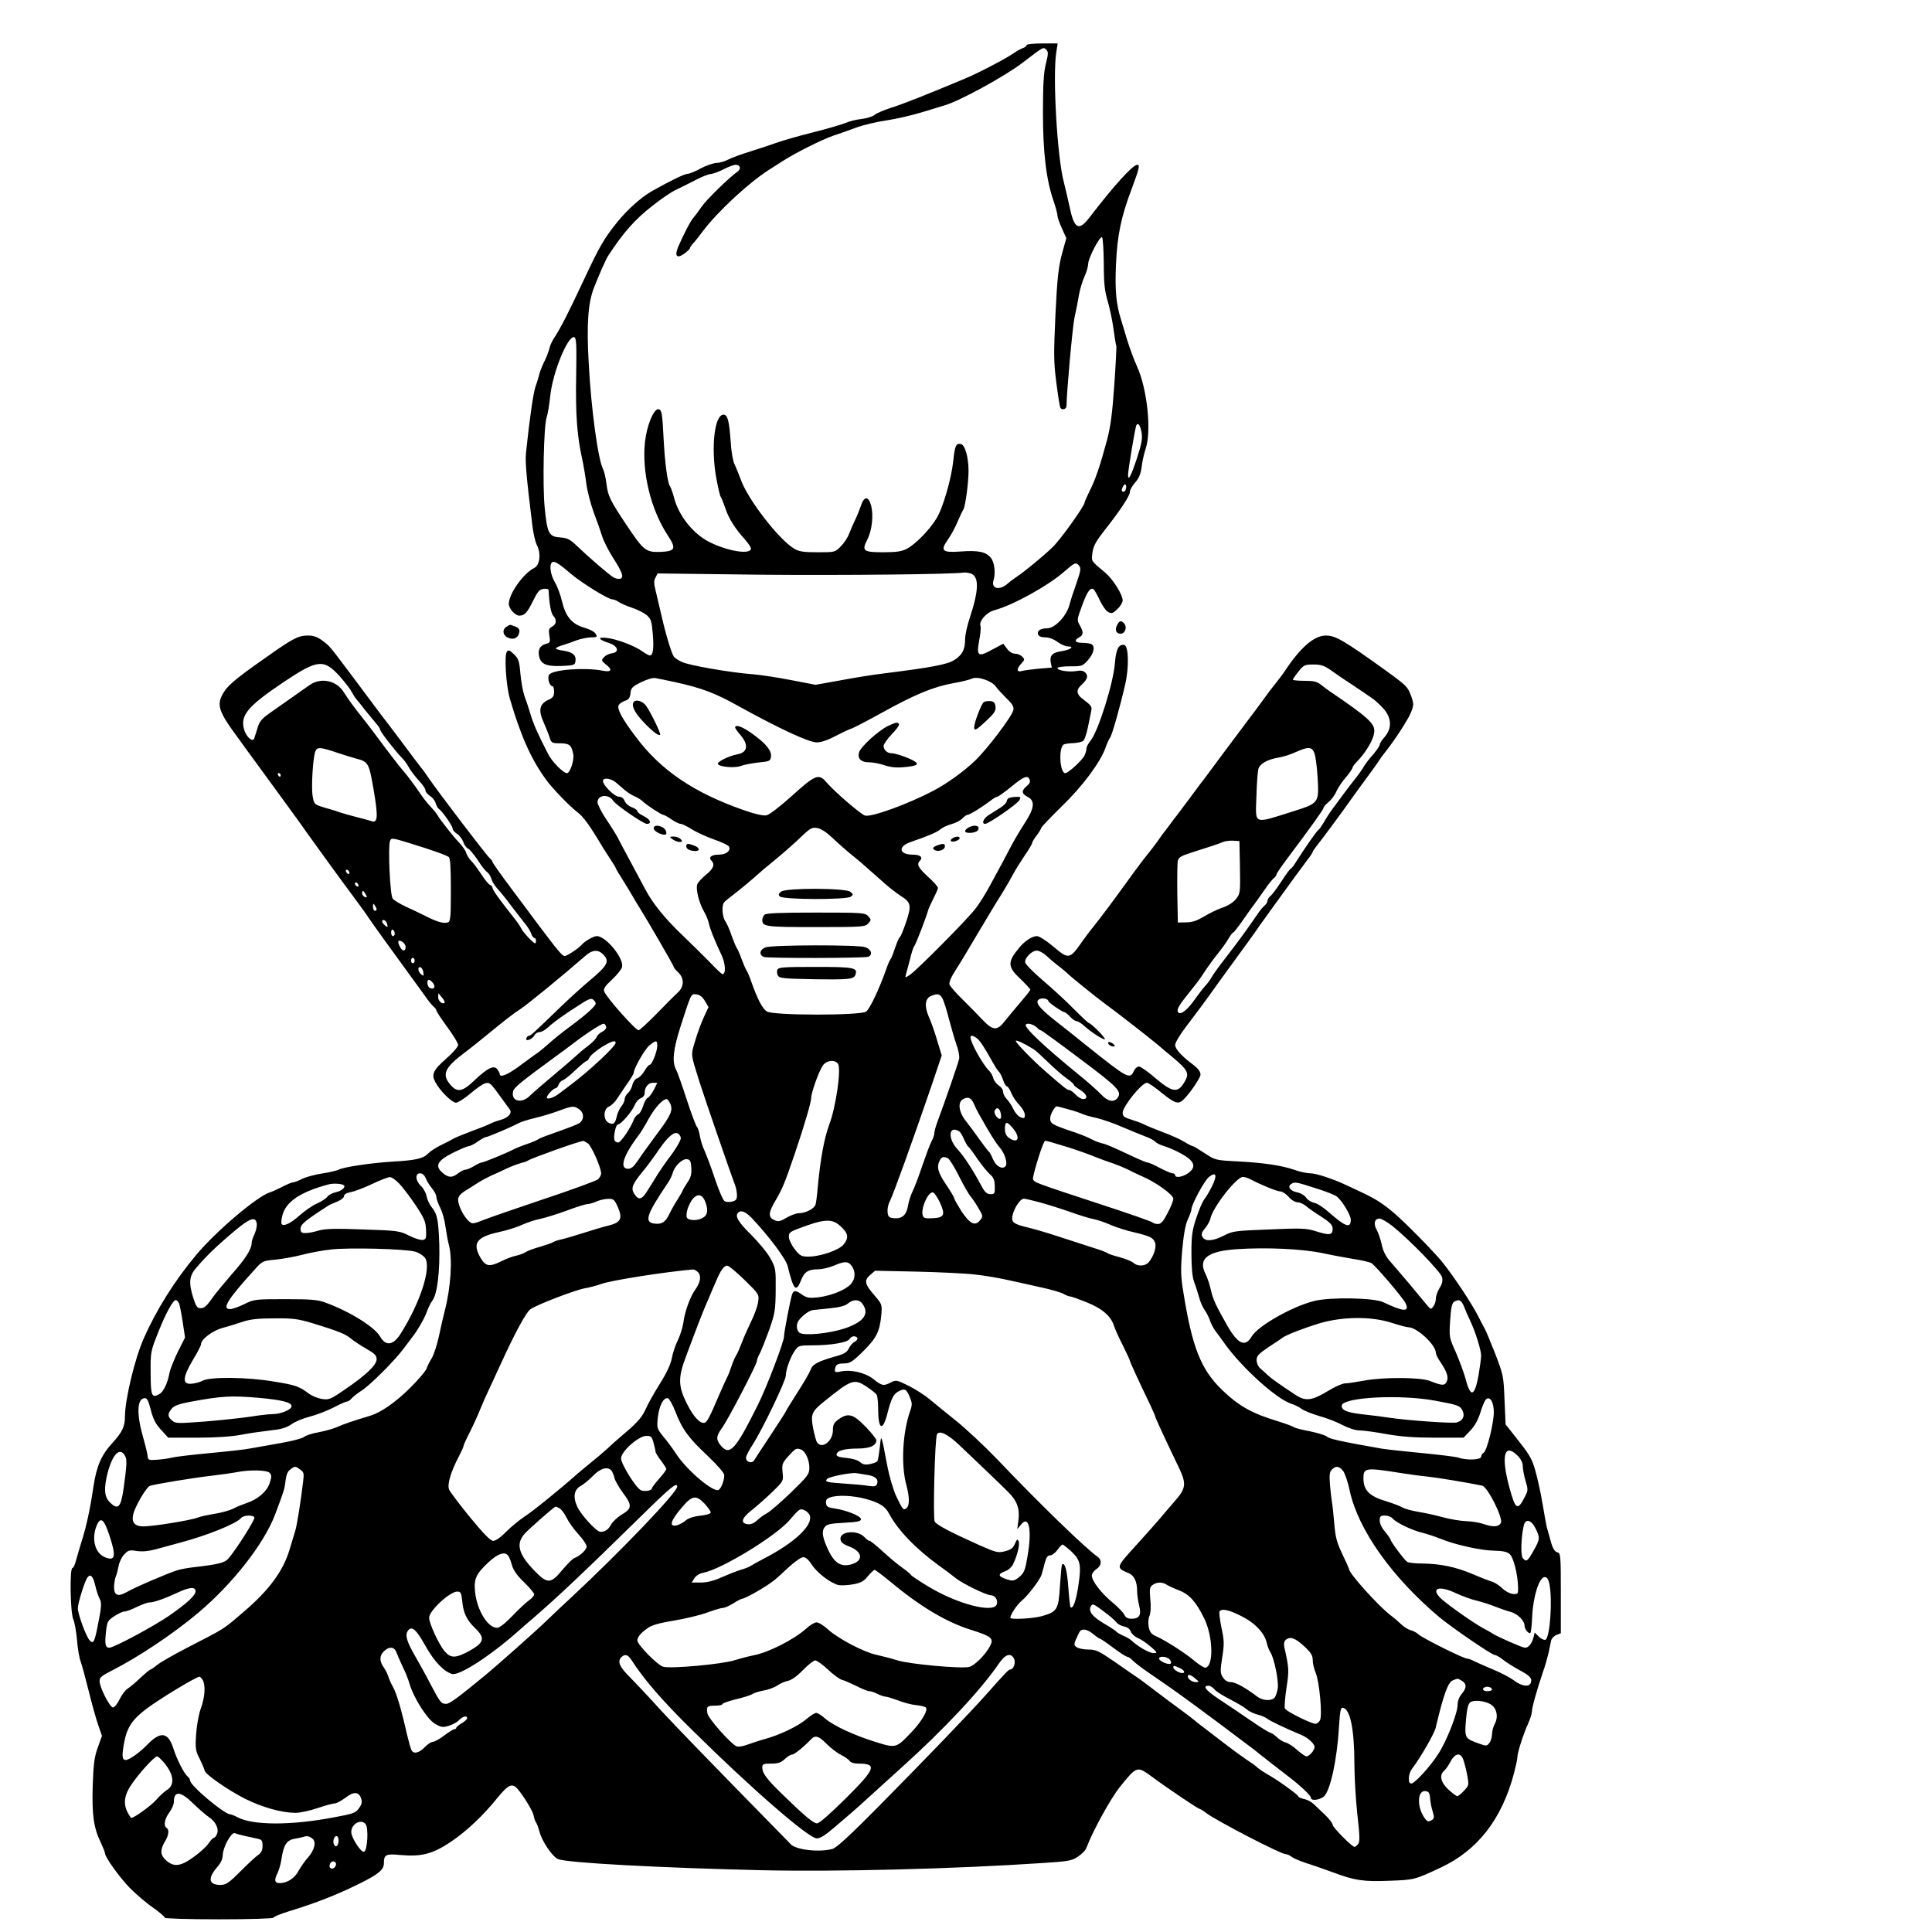 <?xml version="1.0" standalone="no"?>
<!DOCTYPE svg PUBLIC "-//W3C//DTD SVG 20010904//EN"
 "http://www.w3.org/TR/2001/REC-SVG-20010904/DTD/svg10.dtd">
<svg version="1.0" xmlns="http://www.w3.org/2000/svg"
 width="1067pt" height="1067pt" viewBox="0 0 1067 1067"
 preserveAspectRatio="xMidYMid meet">

<g transform="translate(0,1067) scale(0.1,-0.1)"
fill="#000000" stroke="none">
<path d="M5670 10421 c0 -5 -9 -12 -19 -16 -11 -3 -36 -17 -56 -31 -49 -33
-195 -109 -270 -140 -208 -87 -339 -139 -403 -159 -41 -13 -82 -31 -91 -39
-10 -9 -42 -19 -72 -23 -30 -3 -70 -13 -89 -22 -19 -8 -100 -32 -180 -52 -80
-20 -170 -46 -200 -57 -30 -11 -95 -32 -145 -48 -49 -15 -106 -36 -125 -46
-19 -10 -48 -18 -65 -18 -16 -1 -55 -14 -85 -30 -30 -17 -63 -30 -73 -30 -16
0 -92 -37 -194 -94 -63 -36 -138 -103 -196 -175 -72 -90 -97 -133 -187 -326
-82 -175 -127 -263 -162 -315 -9 -14 -20 -38 -24 -55 -4 -16 -16 -48 -27 -70
-11 -22 -24 -53 -28 -70 -4 -16 -14 -50 -23 -75 -12 -39 -31 -171 -51 -360 -5
-49 1 -125 35 -402 5 -42 16 -91 25 -108 24 -47 17 -111 -15 -127 -60 -30
-140 -143 -140 -198 0 -26 35 -65 58 -65 29 0 44 16 76 82 26 52 36 64 59 66
17 2 27 -1 27 -10 3 -69 13 -125 25 -138 21 -23 19 -47 -6 -61 -18 -9 -20 -17
-15 -50 6 -35 4 -39 -19 -45 -32 -8 -45 -31 -38 -67 9 -45 40 -58 124 -55 69
3 74 5 77 26 5 33 -14 50 -64 58 -24 3 -44 9 -44 13 0 4 17 12 38 18 20 6 55
18 77 27 22 8 57 15 78 16 34 0 37 2 27 19 -6 12 -33 26 -65 35 -68 20 -102
62 -122 148 -8 34 -25 80 -39 103 -25 43 -32 99 -14 110 13 8 38 -8 108 -68
59 -49 201 -137 223 -137 8 0 24 -6 35 -14 11 -8 44 -22 73 -32 29 -9 66 -28
81 -40 25 -21 29 -33 35 -103 7 -81 2 -121 -16 -121 -6 0 -25 11 -42 23 -43
31 -141 68 -197 74 -54 6 -46 -9 15 -29 49 -16 57 -51 14 -56 -15 -2 -34 -11
-43 -21 -16 -18 -15 -20 8 -39 41 -31 34 -46 -16 -36 -98 19 -274 6 -295 -22
-12 -17 1 -64 19 -64 4 0 8 -14 8 -30 0 -24 -6 -33 -27 -43 -54 -23 -62 -58
-30 -128 13 -30 28 -67 33 -84 9 -28 13 -30 57 -30 52 -1 63 -9 73 -61 6 -33
-18 -104 -35 -104 -20 0 -82 63 -103 104 -62 121 -82 167 -98 221 -10 33 -25
79 -34 102 -8 23 -18 78 -22 122 -6 71 -10 83 -36 108 -24 23 -31 25 -39 13
-15 -21 -4 -186 16 -256 60 -206 117 -335 200 -449 34 -48 132 -149 173 -180
34 -25 70 -75 144 -200 7 -11 25 -39 40 -62 15 -23 28 -43 28 -46 0 -3 18 -34
40 -68 22 -35 49 -80 60 -99 11 -19 24 -42 30 -50 43 -68 190 -322 190 -328 0
-5 11 -19 25 -32 35 -32 34 -79 -2 -112 -16 -14 -68 -67 -117 -117 -49 -50
-94 -91 -99 -91 -17 0 -178 181 -190 214 -6 14 4 30 42 65 27 25 52 56 56 69
14 46 -88 172 -139 172 -19 0 -67 -28 -86 -50 -15 -18 -79 -60 -91 -60 -14 0
-35 25 -156 186 -12 16 -71 96 -132 177 -61 81 -111 152 -111 156 0 5 -7 14
-15 21 -18 15 -286 367 -340 446 -10 16 -28 41 -40 55 -11 14 -30 39 -42 55
-41 55 -96 129 -138 184 -24 30 -103 136 -176 234 -157 209 -144 194 -190 229
-26 19 -48 27 -78 27 -48 0 -75 -13 -171 -78 -207 -144 -265 -189 -292 -232
-45 -70 -35 -105 77 -256 16 -23 68 -94 115 -158 47 -65 122 -168 167 -229 45
-62 91 -125 102 -142 28 -40 190 -263 266 -365 33 -44 67 -92 75 -105 14 -21
101 -143 237 -329 29 -39 63 -87 77 -106 13 -19 31 -41 40 -49 9 -7 16 -17 16
-22 0 -5 27 -46 60 -91 33 -45 60 -89 60 -99 0 -10 -29 -44 -65 -75 -73 -64
-84 -88 -61 -130 24 -47 92 -114 114 -114 11 0 47 23 79 50 32 28 69 53 82 57
26 6 27 6 91 -82 19 -27 39 -54 45 -62 15 -20 -6 -45 -50 -58 -22 -6 -49 -16
-60 -22 -11 -6 -58 -25 -105 -42 -47 -18 -92 -36 -100 -42 -8 -5 -38 -21 -66
-34 -28 -14 -59 -34 -69 -45 -26 -28 -67 -38 -190 -45 -121 -7 -277 -30 -305
-45 -10 -5 -51 -15 -91 -21 -41 -6 -91 -20 -111 -30 -21 -11 -43 -19 -50 -19
-7 0 -33 -11 -58 -24 -25 -13 -56 -27 -69 -31 -71 -22 -296 -213 -407 -345
-120 -143 -223 -308 -291 -464 -49 -110 -103 -338 -103 -429 0 -55 -14 -85
-69 -146 -62 -67 -88 -129 -105 -241 -18 -123 -39 -221 -66 -305 -10 -33 -24
-79 -30 -102 -6 -24 -15 -43 -20 -43 -16 0 -12 -242 4 -281 8 -19 17 -70 21
-114 3 -44 12 -98 20 -120 8 -22 28 -96 45 -165 17 -69 40 -152 52 -186 l21
-61 -23 -64 c-19 -52 -24 -92 -28 -209 -5 -162 5 -234 43 -313 14 -30 25 -58
25 -63 0 -21 80 -132 136 -190 33 -33 89 -82 127 -108 37 -26 67 -52 67 -57 0
-5 126 -9 300 -9 167 0 300 4 300 9 0 5 39 21 88 36 150 46 265 91 397 157 95
47 125 73 125 107 0 49 11 54 93 46 114 -10 176 6 274 71 89 60 179 144 262
247 52 63 72 76 97 59 23 -16 93 -125 100 -155 3 -18 10 -36 14 -42 5 -5 13
-28 19 -50 14 -54 70 -137 102 -152 42 -21 566 -49 1132 -62 407 -9 1057 7
1547 40 139 9 159 12 193 35 21 14 42 35 46 47 37 97 134 273 185 337 96 119
95 118 181 55 85 -63 252 -175 260 -175 3 0 21 -11 38 -24 56 -42 410 -226
437 -226 8 0 24 -7 35 -16 11 -8 47 -23 80 -34 33 -10 98 -33 145 -50 122 -46
169 -53 315 -47 136 5 137 5 282 73 203 95 336 265 404 519 10 39 19 79 19 90
0 26 33 128 59 185 11 25 21 54 21 66 0 23 29 125 61 219 12 33 25 80 31 105
5 25 11 55 14 68 2 12 16 27 29 32 l25 10 0 221 c0 213 -1 221 -20 226 -14 4
-25 21 -36 62 -8 31 -18 63 -20 71 -3 8 -14 69 -25 135 -11 66 -30 150 -41
187 -19 66 -31 85 -120 197 l-43 54 -6 136 c-5 132 -7 139 -52 256 -26 66 -52
129 -59 140 -6 11 -22 41 -35 67 -36 71 -137 223 -201 302 -48 58 -207 220
-266 269 -60 51 -103 78 -176 112 -30 14 -68 32 -85 40 -73 34 -166 65 -198
65 -18 0 -58 8 -88 19 -73 25 -168 39 -316 47 -120 6 -122 7 -180 45 -32 21
-61 39 -66 39 -4 0 -24 10 -45 23 -20 13 -75 38 -122 55 -47 18 -93 37 -104
43 -10 6 -41 17 -67 25 -40 12 -49 19 -49 38 0 35 106 166 134 166 8 0 45 -25
81 -55 65 -53 88 -63 110 -47 30 20 105 127 105 147 0 16 -13 33 -37 52 -66
49 -103 89 -103 112 0 12 26 56 58 98 76 101 108 143 129 173 9 14 69 96 132
183 64 87 123 169 131 181 8 13 23 34 33 47 9 13 38 53 64 89 84 116 155 214
184 252 16 20 29 40 29 44 0 3 12 20 26 38 24 29 161 215 194 263 8 12 42 58
75 103 33 45 65 89 70 98 6 10 21 31 35 48 56 71 128 182 143 221 15 38 15 46
2 84 -20 56 -24 60 -138 143 -235 169 -281 196 -334 196 -66 0 -141 -65 -230
-200 -9 -14 -33 -45 -52 -69 -20 -25 -43 -55 -51 -67 -8 -12 -67 -91 -131
-176 -63 -84 -135 -180 -159 -213 -24 -33 -48 -64 -52 -70 -5 -5 -38 -50 -75
-100 -37 -49 -71 -94 -75 -100 -5 -5 -22 -28 -38 -50 -16 -22 -33 -44 -38 -50
-4 -5 -19 -26 -32 -45 -14 -19 -34 -46 -46 -60 -12 -14 -48 -61 -81 -106 -105
-146 -187 -256 -223 -300 -19 -23 -46 -59 -60 -79 -73 -105 -77 -106 -166 -30
-36 30 -75 55 -87 55 -27 0 -67 -26 -99 -65 -65 -78 -64 -105 7 -171 30 -29
55 -56 55 -60 0 -4 -24 -34 -53 -68 -29 -34 -68 -80 -86 -103 -43 -57 -67 -56
-123 3 -23 25 -73 75 -110 112 -37 36 -70 74 -74 84 -4 12 8 41 34 81 22 34
77 125 122 202 46 77 93 156 105 175 36 56 63 102 89 150 13 25 43 72 65 105
23 33 41 64 41 69 0 5 11 24 25 42 14 18 25 37 25 41 0 5 51 58 113 119 116
112 214 244 243 326 8 23 19 47 24 53 11 13 57 176 84 295 22 95 19 213 -5
218 -31 6 -46 -24 -52 -102 -8 -108 -93 -378 -134 -426 -13 -16 -23 -35 -23
-45 0 -9 -5 -26 -11 -38 -14 -28 -90 -97 -106 -97 -30 0 -38 139 -9 158 6 4
30 7 54 8 24 1 49 7 55 13 7 7 18 40 25 74 7 34 15 74 18 88 6 27 3 31 -48 70
-33 24 -36 49 -7 75 34 31 41 51 23 69 -11 11 -26 14 -50 9 -40 -7 -104 3
-104 16 0 6 31 10 69 10 66 0 70 1 100 35 34 39 41 79 15 89 -9 3 -31 6 -50 6
-38 0 -44 14 -14 30 24 13 25 29 3 67 -16 28 -15 33 12 106 28 78 46 104 64
93 5 -4 21 -31 34 -60 14 -30 35 -60 47 -66 19 -10 26 -8 51 16 16 15 29 37
29 48 0 33 -55 119 -97 154 -78 65 -76 61 -70 108 4 35 17 61 63 120 91 115
144 196 144 217 0 11 13 34 29 52 21 24 31 48 36 87 3 29 14 76 23 103 32 99
7 330 -49 452 -16 35 -40 100 -54 145 -14 46 -29 97 -34 113 -27 85 -34 163
-28 301 7 164 28 266 88 424 41 110 45 130 30 130 -25 0 -130 -116 -264 -291
-60 -78 -85 -64 -111 63 -10 45 -24 106 -31 133 -36 133 -62 579 -42 713 l8
52 -86 0 c-47 0 -85 -4 -85 -9z m106 -103 c-12 -49 -16 -114 -16 -270 0 -221
18 -373 60 -492 11 -33 20 -67 20 -76 0 -10 11 -42 25 -72 l24 -53 -24 -87
c-19 -72 -26 -130 -36 -335 -10 -221 -10 -262 5 -377 9 -71 19 -133 22 -138 9
-15 34 -8 34 10 1 81 33 432 44 487 9 39 20 96 25 127 6 32 19 77 31 102 11
25 20 56 20 70 0 30 64 153 76 146 5 -3 9 -68 10 -145 0 -111 5 -154 22 -210
11 -38 26 -108 32 -155 6 -46 13 -87 15 -90 2 -3 -3 -100 -11 -216 -11 -158
-21 -232 -40 -304 -40 -148 -65 -220 -96 -281 -15 -31 -28 -60 -28 -64 0 -19
-133 -205 -177 -247 -51 -50 -160 -139 -203 -167 -14 -9 -34 -24 -45 -34 -44
-40 -93 -29 -78 18 12 39 6 97 -14 123 -26 34 -69 44 -170 36 -101 -7 -112 4
-66 69 16 23 40 67 52 97 13 30 27 60 31 65 11 14 30 156 29 218 -1 76 -20
141 -43 145 -26 5 -33 -11 -41 -91 -11 -103 -58 -265 -94 -322 -41 -66 -117
-142 -163 -166 -29 -15 -59 -19 -132 -19 -109 0 -118 8 -86 70 26 51 35 134
21 188 -15 54 -39 53 -57 -3 -8 -22 -22 -58 -33 -80 -11 -22 -25 -55 -32 -74
-7 -19 -27 -50 -45 -68 -32 -33 -33 -33 -129 -33 -81 0 -103 4 -131 21 -85 52
-256 274 -293 381 -11 29 -26 67 -34 83 -9 17 -19 75 -22 130 -8 112 -17 145
-39 145 -50 0 -70 -179 -41 -346 10 -54 21 -104 26 -109 4 -6 15 -33 24 -60
19 -58 53 -112 108 -173 21 -24 37 -48 34 -55 -10 -31 -135 -9 -232 41 -88 45
-167 145 -192 242 -8 30 -19 60 -23 65 -13 16 -28 127 -35 260 -7 145 -11 165
-30 165 -26 0 -63 -91 -73 -181 -18 -167 32 -373 126 -516 48 -73 42 -87 -38
-91 -84 -3 -95 6 -193 153 -86 129 -99 155 -107 218 -4 35 -13 73 -19 85 -28
52 -67 336 -80 592 -12 211 -3 328 29 410 24 63 67 160 78 176 82 127 149 203
246 278 46 37 104 76 128 87 24 11 72 36 108 54 36 19 74 34 86 34 11 1 43 12
70 26 27 14 57 25 66 25 26 0 33 -21 12 -37 -49 -35 -174 -157 -200 -196 -16
-23 -36 -50 -44 -59 -16 -17 -56 -95 -85 -162 -21 -51 -7 -66 34 -37 17 13 31
26 31 30 0 4 8 16 18 27 10 10 35 42 55 69 82 108 249 263 362 336 22 14 58
37 80 51 65 42 216 118 275 138 30 10 87 30 125 44 39 15 115 33 170 41 55 8
145 29 200 46 55 17 108 33 118 36 84 23 337 162 435 237 115 88 114 88 130
72 12 -12 12 -23 -2 -78z m-2594 -1723 c-4 -211 5 -332 32 -454 8 -36 19 -100
24 -141 5 -41 24 -113 41 -160 18 -47 39 -107 47 -133 8 -26 35 -78 58 -115
53 -82 63 -110 42 -118 -8 -3 -24 0 -36 6 -23 13 -135 109 -207 178 -36 34
-50 41 -90 44 -62 4 -71 23 -85 166 -12 123 -5 452 11 497 6 17 15 71 20 120
14 129 96 329 131 323 13 -3 15 -32 12 -213z m3123 -315 c5 -31 0 -62 -25
-138 -33 -100 -50 -133 -50 -95 0 28 40 265 46 275 10 16 22 -2 29 -42z m-89
-316 c-3 -8 -10 -12 -16 -9 -7 4 -6 14 2 28 12 24 24 8 14 -19z m-256 -419
c11 -13 8 -29 -14 -93 -15 -42 -34 -99 -41 -127 -18 -61 -80 -125 -122 -125
-37 0 -57 -14 -50 -34 4 -10 18 -16 40 -16 20 0 47 -10 67 -25 19 -14 45 -25
58 -25 38 0 15 -18 -33 -26 -53 -7 -69 -24 -62 -63 l6 -28 -72 -6 c-40 -4 -82
-9 -94 -13 -29 -8 -30 12 -2 42 19 20 19 23 4 38 -9 9 -27 16 -40 16 -14 0
-32 11 -44 28 l-20 27 -62 -33 c-78 -43 -87 -36 -71 52 7 35 10 70 7 78 -10
27 32 76 77 88 101 27 295 134 383 211 62 54 67 56 85 34z m-603 -41 c52 -14
51 -90 -3 -252 -13 -40 -24 -90 -24 -112 0 -58 -15 -86 -59 -115 -40 -25 -125
-41 -396 -75 -49 -6 -153 -22 -231 -37 l-140 -25 -130 25 c-71 14 -167 29
-214 33 -124 9 -360 50 -396 69 -18 8 -36 21 -42 28 -13 17 -46 125 -71 237
-12 52 -27 114 -32 136 -8 31 -8 48 1 64 l12 23 572 -7 c451 -4 1055 2 1121
12 6 1 20 -1 32 -4z m-3480 -570 c28 -32 57 -69 64 -83 8 -14 19 -33 26 -41 7
-8 29 -35 48 -60 20 -25 47 -57 60 -73 14 -15 25 -32 25 -38 0 -10 82 -116
121 -156 12 -12 27 -33 34 -46 12 -23 32 -49 73 -95 12 -14 22 -31 22 -38 0
-8 11 -21 25 -30 14 -9 28 -27 31 -40 4 -14 12 -28 18 -32 18 -11 76 -94 76
-109 0 -7 11 -20 24 -28 14 -9 29 -30 35 -46 5 -16 17 -32 25 -35 8 -3 32 -31
53 -62 20 -32 44 -63 54 -69 9 -7 19 -24 23 -37 3 -13 18 -38 33 -54 16 -17
51 -60 78 -97 28 -36 62 -81 76 -98 15 -18 29 -42 33 -54 4 -13 12 -23 17 -23
5 0 9 -7 9 -15 0 -8 -2 -15 -4 -15 -10 0 -64 57 -76 80 -7 14 -24 39 -37 55
-82 103 -123 160 -123 171 0 6 -6 14 -14 17 -8 3 -30 30 -49 60 -20 30 -44 63
-55 73 -11 11 -23 30 -27 43 -4 14 -22 39 -39 57 -32 33 -103 123 -122 155 -6
10 -22 29 -35 43 -13 13 -35 40 -49 60 -45 66 -78 110 -105 141 -24 28 -87
110 -152 198 -15 21 -48 63 -73 95 -49 62 -69 89 -102 140 -41 65 -127 82
-189 38 -36 -25 -125 -88 -219 -154 -44 -31 -58 -47 -68 -83 -8 -24 -15 -50
-18 -57 -7 -23 -41 5 -54 43 -27 82 14 132 218 269 187 125 220 128 309 30z
m5478 31 c48 -34 63 -44 121 -82 15 -10 37 -25 49 -33 12 -8 35 -24 51 -35 17
-11 46 -38 65 -59 45 -52 47 -107 7 -155 -16 -18 -28 -37 -28 -43 0 -6 -14
-27 -30 -47 -41 -48 -44 -52 -65 -86 -11 -17 -25 -37 -32 -45 -7 -8 -34 -44
-61 -79 -26 -35 -59 -80 -74 -100 -15 -20 -36 -53 -47 -73 -12 -20 -25 -39
-31 -43 -9 -5 -74 -99 -125 -179 -10 -17 -23 -33 -27 -34 -5 -2 -28 -34 -52
-71 -24 -37 -51 -73 -60 -80 -9 -7 -16 -19 -16 -26 0 -7 -7 -19 -16 -26 -9 -8
-27 -29 -40 -49 -51 -75 -104 -148 -179 -245 -33 -42 -66 -88 -73 -101 -7 -14
-23 -35 -35 -48 -12 -13 -37 -45 -56 -72 -41 -60 -79 -90 -93 -76 -12 12 -2
33 46 93 53 66 65 82 84 110 36 55 58 85 93 129 20 25 45 60 55 78 10 17 21
32 25 32 3 0 27 30 53 68 26 37 60 85 77 107 16 22 40 56 53 75 13 19 31 41
40 49 9 7 16 17 16 22 0 5 24 40 53 79 133 177 207 280 207 289 0 5 12 19 27
31 14 11 34 37 43 58 9 20 33 57 54 80 20 24 36 48 36 53 0 4 8 16 18 26 58
59 102 134 102 177 0 42 -41 79 -243 216 -12 8 -35 25 -50 37 -23 19 -41 23
-93 23 -35 0 -64 3 -64 6 0 3 14 24 31 45 29 36 34 39 83 39 43 0 60 -6 101
-35z m-3623 -63 c144 -32 219 -60 349 -133 217 -120 386 -199 429 -199 24 0
61 12 102 34 35 18 74 37 87 41 14 4 90 44 170 88 184 102 284 143 391 163 47
8 95 20 108 26 30 15 110 -12 132 -44 8 -12 35 -41 59 -65 34 -33 42 -48 37
-66 -9 -36 -145 -216 -213 -280 -62 -59 -154 -125 -228 -164 -141 -74 -344
-148 -378 -137 -24 7 -174 137 -214 185 -41 48 -61 40 -188 -75 -68 -61 -126
-106 -143 -109 -17 -3 -63 7 -122 28 -279 97 -463 222 -602 410 -71 94 -100
148 -92 169 3 8 18 19 34 25 23 7 29 17 32 43 3 29 10 36 58 60 33 16 65 26
80 23 14 -2 64 -13 112 -23z m-1867 -390 c33 -11 78 -25 100 -31 70 -18 73
-24 99 -176 25 -146 22 -183 -12 -170 -9 3 -44 13 -77 21 -33 8 -73 20 -90 25
-16 6 -57 19 -90 28 -59 18 -60 18 -68 62 -9 49 1 211 14 248 11 27 26 26 124
-7z m5395 -4 c6 -18 14 -79 17 -135 8 -135 5 -139 -123 -180 -239 -75 -220
-83 -215 82 2 72 7 140 12 152 10 27 53 50 110 59 24 4 67 17 94 30 72 32 91
31 105 -8z m-5710 -118 c0 -5 -2 -10 -4 -10 -3 0 -8 5 -11 10 -3 6 -1 10 4 10
6 0 11 -4 11 -10z m4137 -27 c4 -10 -1 -22 -14 -32 -33 -27 -32 -44 1 -61 44
-22 40 -63 -16 -148 -24 -37 -58 -94 -75 -127 -31 -60 -46 -88 -118 -220 -20
-38 -54 -92 -75 -120 -43 -58 -326 -343 -365 -369 -26 -17 -27 -17 -22 1 3 10
13 47 22 82 8 36 19 69 24 75 9 11 63 151 76 196 4 14 18 45 31 70 13 25 24
50 24 56 0 7 -25 35 -55 62 -55 51 -64 69 -44 89 18 18 1 33 -39 33 -78 0 -85
45 -12 70 99 34 146 54 165 71 11 9 38 22 61 28 22 6 49 20 59 31 10 11 23 20
29 20 12 0 82 44 128 79 14 12 31 21 36 21 5 0 40 25 77 55 70 58 91 66 102
38z m-2286 -14 c13 -11 35 -30 49 -42 14 -12 38 -28 55 -35 16 -7 36 -19 45
-28 20 -20 103 -74 113 -74 4 0 25 -11 45 -25 20 -14 43 -25 51 -25 8 0 35
-13 60 -29 25 -16 81 -42 124 -57 44 -15 81 -33 84 -41 9 -23 -18 -43 -58 -43
-40 0 -58 -15 -40 -33 21 -21 11 -45 -30 -78 -22 -18 -44 -41 -48 -53 -10 -25
10 -104 37 -150 11 -18 23 -48 27 -66 7 -32 26 -80 70 -175 22 -47 25 -105 5
-105 -4 0 -34 28 -67 63 -33 34 -100 100 -149 147 -102 97 -170 181 -211 260
-16 30 -54 100 -83 155 -30 55 -61 114 -69 130 -9 17 -37 62 -64 102 -26 39
-47 81 -47 92 0 42 62 48 87 8 14 -22 166 -127 185 -127 30 0 20 25 -17 43
-19 9 -35 21 -35 27 0 6 -14 16 -31 22 -17 6 -34 21 -39 34 -6 16 -18 24 -32
24 -24 0 -88 63 -88 87 0 20 44 15 71 -8z m1195 -305 c28 -27 71 -65 94 -84
24 -19 55 -45 69 -57 60 -53 98 -86 136 -120 22 -19 57 -46 77 -59 60 -38 63
-53 33 -144 -15 -44 -30 -82 -35 -85 -5 -3 -16 -29 -26 -58 -9 -28 -20 -57
-25 -63 -5 -6 -16 -31 -24 -55 -40 -113 -92 -223 -112 -236 -34 -22 -513 -22
-548 1 -25 16 -52 69 -86 165 -10 30 -23 59 -28 65 -4 6 -16 34 -26 61 -10 28
-22 55 -27 61 -4 6 -17 37 -28 68 -10 31 -26 66 -34 78 -17 23 -21 85 -8 103
4 6 25 23 46 39 35 26 115 93 156 130 8 8 49 41 90 75 41 34 101 87 133 118
51 49 62 55 90 50 20 -3 51 -23 83 -53z m-2326 -33 c126 -39 195 -64 208 -74
9 -7 12 -56 12 -182 0 -148 -2 -174 -16 -179 -22 -8 -60 2 -124 35 -30 15 -80
39 -111 53 -32 15 -63 34 -70 43 -15 17 -27 288 -15 319 7 18 13 17 116 -15z
m4578 -130 c2 -138 2 -145 -21 -175 -16 -20 -44 -38 -77 -49 -29 -10 -75 -33
-103 -50 -37 -22 -63 -31 -96 -31 l-46 -1 -3 160 c-1 88 0 170 3 182 4 17 20
27 68 42 108 34 161 52 182 61 11 5 36 8 55 7 l35 -2 3 -144z m-4918 -32 c0
-6 -4 -7 -10 -4 -5 3 -10 11 -10 16 0 6 5 7 10 4 6 -3 10 -11 10 -16z m50 -70
c0 -6 -4 -7 -10 -4 -5 3 -10 11 -10 16 0 6 5 7 10 4 6 -3 10 -11 10 -16z m40
-49 c9 -16 8 -18 -5 -14 -8 4 -15 12 -15 20 0 20 7 17 20 -6z m60 -82 c0 -5
-4 -8 -10 -8 -5 0 -10 10 -10 23 0 18 2 19 10 7 5 -8 10 -18 10 -22z m59 -84
c3 -16 1 -17 -13 -5 -19 16 -21 34 -3 29 6 -3 14 -13 16 -24z m41 -50 c0 -8
-4 -14 -10 -14 -5 0 -10 9 -10 21 0 11 5 17 10 14 6 -3 10 -13 10 -21z m60
-74 c0 -25 -16 -26 -30 -1 -17 32 -13 43 10 31 11 -6 20 -20 20 -30z m1090
-40 c39 -39 28 -61 -80 -151 -36 -30 -105 -93 -155 -141 -150 -145 -164 -158
-173 -158 -6 0 -12 -6 -15 -14 -8 -21 32 -7 44 15 5 11 18 19 29 19 11 0 32
12 49 28 30 28 87 69 180 128 42 27 56 32 67 23 8 -6 14 -16 14 -21 0 -14 -53
-62 -140 -126 -41 -30 -93 -72 -115 -92 -22 -20 -50 -43 -61 -51 -12 -8 -56
-40 -98 -71 -68 -52 -116 -72 -116 -50 0 5 -6 16 -13 26 -18 25 -53 9 -124
-58 -69 -67 -98 -72 -137 -25 -47 56 -30 93 82 177 21 15 87 68 148 118 60 50
130 104 155 119 37 23 245 194 363 297 37 33 69 35 96 8z m2452 -11 c18 -17
49 -43 68 -57 19 -15 37 -30 40 -33 13 -15 160 -134 212 -172 53 -38 233 -178
291 -226 12 -11 52 -44 89 -75 73 -61 85 -83 67 -118 -40 -78 -69 -76 -167 7
-41 36 -83 65 -92 65 -9 0 -22 -11 -28 -25 -22 -48 -33 -42 -267 145 -33 27
-106 85 -162 129 -101 79 -123 111 -88 125 17 6 45 -2 45 -13 0 -8 78 -61 89
-61 4 0 18 -11 31 -25 13 -14 29 -25 36 -25 7 0 26 -11 41 -25 35 -32 100 -75
114 -75 6 0 -10 20 -34 45 -25 25 -49 45 -53 45 -4 0 -41 35 -83 77 -42 43
-119 114 -171 158 -52 44 -96 89 -98 99 -5 24 36 66 64 66 13 0 38 -14 56 -31z
m-3492 -24 c0 -8 -4 -15 -10 -15 -5 0 -10 7 -10 15 0 8 5 15 10 15 6 0 10 -7
10 -15z m48 -65 c3 -21 2 -22 -12 -11 -19 16 -21 44 -3 39 6 -3 14 -15 15 -28z
m56 -63 c12 -19 3 -32 -19 -24 -17 7 -21 51 -3 45 6 -2 16 -12 22 -21z m62
-105 c-12 -11 -36 9 -36 30 l1 23 20 -24 c11 -13 17 -26 15 -29z m1437 10 l20
-34 -26 -56 c-15 -32 -36 -90 -48 -131 -24 -81 -26 -66 24 -226 27 -85 177
-521 196 -568 6 -16 11 -41 11 -57 0 -24 -5 -31 -27 -36 -14 -4 -33 -3 -42 3
-8 5 -32 61 -53 124 -21 63 -47 132 -57 154 -11 22 -22 59 -26 82 -4 24 -11
45 -15 48 -5 3 -30 69 -56 148 -25 78 -52 154 -60 169 -24 46 -16 113 27 247
58 179 55 173 86 169 18 -2 33 -14 46 -36z m1311 16 c7 -13 24 -63 36 -113 13
-49 32 -114 42 -143 11 -30 18 -65 15 -80 -5 -24 -74 -224 -121 -351 -9 -24
-16 -51 -16 -60 0 -9 -7 -29 -16 -46 -9 -16 -31 -77 -51 -135 -19 -57 -43
-120 -53 -140 -10 -19 -21 -54 -25 -77 -8 -53 -33 -75 -77 -71 -28 3 -33 7
-36 33 -2 17 3 44 12 60 20 39 124 328 232 643 l55 163 -25 82 c-13 45 -34
105 -47 133 -25 59 -20 100 14 114 35 14 46 12 61 -12z m-1856 -160 c1 -8 -8
-19 -22 -26 -13 -6 -27 -19 -31 -29 -3 -10 -24 -31 -46 -48 -22 -16 -52 -42
-67 -56 -15 -14 -72 -63 -127 -109 -55 -46 -113 -96 -128 -111 -45 -47 -107
-31 -93 24 5 21 40 50 241 197 28 20 67 49 89 66 80 61 161 113 171 110 6 -1
11 -9 13 -18z m2380 -4 c7 -8 16 -14 20 -14 4 0 102 -71 217 -158 214 -160
234 -182 205 -218 -21 -24 -54 -16 -90 23 -19 20 -75 70 -125 110 -190 155
-299 258 -290 274 8 12 43 2 63 -17z m-334 -57 c17 -12 43 -52 87 -131 12 -22
27 -46 34 -53 8 -7 19 -29 25 -48 6 -19 16 -35 21 -35 5 0 16 -16 24 -36 8
-20 28 -50 45 -67 16 -17 30 -41 30 -54 0 -19 -3 -21 -22 -14 -13 4 -31 24
-41 45 -9 20 -26 45 -37 56 -11 11 -20 29 -20 40 0 11 -11 27 -24 35 -13 9
-27 27 -30 40 -3 13 -13 31 -22 40 -37 36 -104 157 -104 186 0 13 13 11 34 -4z
m315 -62 c9 -5 45 -38 81 -73 36 -35 82 -75 103 -89 20 -14 37 -29 37 -33 0
-5 16 -17 35 -29 37 -22 47 -51 17 -51 -10 0 -29 11 -42 25 -13 14 -29 25 -35
25 -11 0 -28 13 -130 102 -71 62 -165 158 -165 169 0 8 46 -13 99 -46z m-2309
36 c0 -19 -138 -149 -245 -230 -22 -16 -51 -39 -65 -49 -32 -25 -70 -37 -70
-23 0 13 37 51 49 51 5 0 12 9 16 19 3 11 14 22 23 25 10 3 41 28 70 56 29 27
56 50 61 50 4 0 12 9 17 20 5 11 34 35 64 55 55 34 80 43 80 26z m230 -16 c0
-31 -29 -105 -41 -105 -6 0 -19 -16 -30 -35 -11 -19 -29 -37 -40 -40 -11 -4
-22 -19 -26 -35 -3 -16 -14 -37 -24 -46 -11 -9 -19 -25 -19 -34 0 -10 -8 -28
-19 -41 -10 -13 -22 -39 -25 -56 -9 -40 -19 -47 -46 -33 -30 16 -28 77 4 89
12 5 32 24 44 43 12 18 37 56 56 83 20 28 36 55 36 60 0 24 62 132 87 152 36
29 43 29 43 -2z m999 -102 c17 -32 -13 -239 -49 -333 -29 -80 -49 -188 -65
-360 -3 -36 -8 -73 -11 -83 -7 -22 -55 -47 -90 -47 -15 0 -46 -11 -70 -25 -37
-22 -46 -23 -68 -13 -35 16 -33 42 10 113 35 60 50 96 104 255 53 157 90 283
90 306 0 29 41 144 64 179 20 30 70 35 85 8z m-1018 -142 c-11 -21 -26 -41
-34 -44 -7 -3 -19 -23 -25 -45 -7 -22 -19 -43 -27 -46 -9 -3 -20 -18 -26 -32
-16 -44 -71 -124 -85 -124 -7 0 -16 5 -19 10 -10 16 5 90 18 90 16 0 77 70 92
106 7 18 23 35 34 39 12 4 21 15 21 26 0 34 19 59 46 59 l24 0 -19 -39z m1767
-76 c7 -17 19 -41 27 -55 61 -109 92 -159 116 -187 30 -35 46 -90 31 -105 -18
-18 -52 2 -68 40 -8 20 -18 39 -23 42 -4 3 -26 32 -50 65 -23 33 -57 79 -76
103 -40 49 -47 104 -17 121 27 16 46 9 60 -24z m-1677 1 c17 -37 6 -64 -73
-169 -40 -54 -87 -119 -104 -145 -23 -34 -37 -47 -55 -47 -50 0 -27 73 58 185
11 14 36 55 56 92 34 61 77 108 99 108 4 0 13 -11 19 -24z m-503 -32 c29 -20
29 -59 0 -78 -13 -7 -66 -28 -118 -46 -52 -18 -100 -36 -106 -41 -6 -5 -36
-18 -66 -28 -30 -10 -63 -24 -74 -30 -32 -17 -162 -71 -173 -71 -6 0 -25 -9
-43 -20 -18 -11 -40 -20 -48 -20 -8 0 -26 -9 -40 -20 -33 -26 -53 -25 -86 3
-44 38 -29 67 59 111 40 20 79 36 86 36 7 0 29 11 49 25 20 14 40 25 45 25 11
0 143 56 179 76 15 8 56 21 90 29 35 8 92 25 128 38 80 30 90 31 118 11z
m2700 0 c32 -8 66 -20 77 -25 11 -6 47 -16 80 -23 33 -8 98 -30 145 -51 47
-20 104 -43 127 -52 23 -8 47 -21 54 -29 6 -7 28 -18 49 -24 21 -6 65 -25 97
-43 71 -40 82 -72 35 -106 -31 -22 -72 -28 -72 -11 0 6 -6 10 -14 10 -8 0 -40
14 -71 30 -31 17 -62 30 -68 30 -5 0 -33 11 -61 24 -137 64 -163 76 -191 82
-16 4 -43 14 -60 24 -16 9 -68 30 -115 45 -99 34 -110 40 -110 69 0 21 25 66
37 66 2 0 30 -7 61 -16z m-372 -19 c4 -14 4 -29 0 -32 -11 -11 -39 25 -33 41
9 24 26 19 33 -9z m68 -86 c44 -52 29 -89 -22 -53 -15 11 -22 25 -22 50 0 42
11 43 44 3z m-297 -17 c7 -4 19 -24 27 -44 9 -20 20 -39 25 -42 5 -4 28 -34
51 -69 24 -34 54 -71 68 -83 19 -16 25 -30 26 -65 1 -41 -1 -44 -24 -44 -19 0
-31 10 -50 46 -50 93 -96 163 -132 202 -56 60 -48 135 9 99z m-1537 -38 c0
-14 -34 -70 -72 -118 -13 -17 -37 -53 -55 -80 -17 -28 -43 -70 -58 -93 -30
-49 -48 -53 -71 -18 -21 32 -13 53 44 123 26 31 67 87 92 124 50 73 87 103
107 86 7 -6 13 -16 13 -24z m-513 -29 c20 -14 73 -134 73 -166 0 -9 -8 -23
-17 -32 -10 -8 -142 -57 -293 -107 -151 -51 -303 -103 -338 -117 -62 -24 -64
-24 -84 -6 -27 24 -58 86 -58 117 0 17 11 31 37 48 20 12 53 33 73 46 19 12
51 29 70 38 19 8 58 26 85 39 28 13 64 27 80 31 17 4 35 10 40 14 16 12 270
103 305 109 3 1 15 -6 27 -14z m2615 -10 c46 -13 119 -38 163 -55 44 -18 99
-38 122 -45 23 -8 59 -23 80 -33 21 -11 56 -28 77 -37 75 -31 176 -103 176
-125 0 -11 -14 -47 -32 -80 -23 -45 -36 -60 -53 -60 -11 0 -25 4 -30 9 -6 5
-136 51 -290 101 -359 118 -363 119 -370 138 -4 12 45 176 62 205 6 10 2 10
95 -18z m-628 -71 c8 -3 37 -48 63 -101 26 -52 55 -102 64 -111 8 -10 28 -38
42 -63 27 -45 27 -47 9 -69 -27 -34 -57 -18 -103 52 -21 34 -39 65 -39 70 0 5
-20 39 -45 76 -46 68 -53 98 -35 133 11 20 19 23 44 13z m-1416 -54 c2 -36 -3
-54 -23 -83 -14 -21 -25 -40 -25 -43 0 -2 -12 -23 -27 -47 -15 -23 -35 -58
-44 -77 -22 -48 -42 -62 -81 -58 -63 6 -50 47 73 229 10 15 21 39 25 53 9 35
53 78 78 74 17 -2 22 -11 24 -48z m-1467 -56 c5 -15 21 -40 34 -56 14 -16 25
-38 25 -48 0 -11 10 -38 21 -60 12 -23 25 -69 29 -103 5 -34 13 -80 19 -102
21 -78 11 -235 -23 -365 -8 -30 -22 -93 -32 -140 -10 -47 -28 -101 -39 -120
-12 -19 -25 -45 -29 -58 -4 -13 -44 -60 -89 -105 -80 -80 -163 -138 -223 -156
-96 -29 -144 -45 -179 -61 -22 -10 -69 -23 -105 -30 -36 -6 -72 -18 -81 -26
-9 -8 -67 -23 -130 -34 -63 -11 -136 -24 -164 -29 -27 -6 -129 -17 -225 -26
-96 -9 -191 -20 -210 -25 -19 -5 -57 -10 -84 -12 -46 -3 -49 -2 -51 23 -2 15
-12 57 -23 95 -38 131 -36 216 4 222 16 2 22 -8 37 -65 13 -51 27 -78 57 -110
l39 -43 159 0 c104 0 189 6 243 16 46 9 119 19 162 24 58 6 87 14 115 33 20
15 66 34 102 43 36 9 95 32 131 50 36 19 70 34 76 34 6 0 17 7 24 16 8 9 31
28 53 42 49 30 188 170 236 235 19 26 40 53 45 60 27 33 68 103 81 139 7 21
22 52 33 67 27 37 41 164 37 311 -5 134 -11 165 -41 202 -13 15 -25 42 -29 61
-3 18 -17 44 -31 57 -31 29 -34 70 -5 70 13 0 24 -10 31 -26z m4343 -45 c-15
-30 -35 -63 -44 -74 -9 -11 -28 -57 -43 -101 -23 -69 -27 -98 -27 -198 0 -77
5 -128 14 -153 8 -21 20 -58 27 -83 6 -25 20 -57 30 -72 11 -15 25 -42 31 -60
6 -18 20 -44 30 -58 11 -14 37 -49 57 -78 95 -130 280 -297 361 -324 19 -6 46
-19 60 -30 14 -10 58 -27 98 -39 40 -11 97 -33 128 -50 33 -17 71 -29 93 -29
21 0 87 -9 147 -20 79 -14 153 -20 268 -20 l159 0 37 39 c25 26 43 59 56 100
10 34 24 67 32 74 22 17 42 -18 42 -73 0 -60 -38 -213 -56 -223 -8 -4 -14 -15
-14 -22 0 -18 -80 -21 -126 -5 -16 5 -106 16 -200 25 -95 9 -194 20 -220 24
-223 39 -291 54 -304 66 -9 8 -51 21 -94 30 -43 8 -83 18 -90 23 -6 5 -45 19
-86 32 -146 44 -216 83 -311 174 -116 112 -165 234 -214 542 -14 85 -15 121
-6 228 8 87 17 141 31 171 11 24 20 49 20 56 0 26 72 159 97 179 40 31 47 10
17 -51z m-4489 14 c20 -21 61 -75 91 -120 47 -71 55 -90 57 -135 2 -47 0 -53
-19 -56 -11 -2 -45 9 -75 24 -51 26 -63 28 -254 34 -155 6 -210 4 -245 -6 -25
-8 -57 -14 -72 -14 -23 0 -28 4 -28 25 0 23 25 44 154 127 6 4 28 14 49 22 20
8 37 22 37 30 0 10 14 18 37 22 21 4 74 24 118 45 44 21 88 38 98 38 9 1 33
-16 52 -36z m4703 23 c54 -29 145 -66 163 -66 10 0 31 -13 46 -30 14 -17 36
-30 49 -30 12 0 33 -9 46 -20 12 -11 51 -38 86 -60 49 -32 62 -46 62 -66 0
-35 -17 -38 -89 -15 -57 18 -79 19 -262 11 -188 -7 -202 -9 -250 -34 -60 -31
-104 -34 -118 -7 -8 14 -5 25 14 47 13 16 27 40 30 55 14 63 144 229 179 229
10 0 30 -6 44 -14z m-5009 -32 c12 -10 -13 -32 -43 -38 -19 -4 -41 -15 -48
-25 -7 -10 -33 -27 -58 -38 -25 -11 -67 -40 -95 -65 -50 -45 -90 -64 -100 -47
-3 5 -1 26 5 48 20 75 99 128 255 170 26 7 73 4 84 -5z m5366 -16 c55 -17 109
-38 119 -47 30 -25 76 -102 76 -127 0 -50 -29 -40 -121 41 -28 25 -64 49 -80
52 -17 3 -37 16 -45 28 -9 13 -30 26 -50 30 -38 7 -56 32 -33 46 20 13 25 12
134 -23z m-2075 -77 c32 -70 26 -85 -37 -89 -42 -2 -52 0 -57 15 -12 39 32
137 58 127 7 -3 23 -27 36 -53z m-1292 -6 c9 -28 10 -46 3 -61 -11 -25 -59
-39 -92 -29 -18 6 -20 13 -16 41 3 19 16 48 27 65 31 42 61 36 78 -16z m-486
-21 c28 -64 17 -86 -53 -103 -30 -7 -92 -26 -139 -41 -47 -15 -101 -31 -120
-35 -19 -4 -39 -11 -45 -15 -5 -4 -37 -15 -70 -25 -33 -9 -69 -22 -80 -29 -11
-8 -36 -17 -55 -21 -19 -4 -57 -18 -84 -32 -64 -31 -85 -27 -113 22 -45 79
-21 113 100 140 43 9 102 27 131 41 29 13 75 28 102 33 27 6 92 26 144 45 52
20 104 36 115 36 11 1 34 7 50 15 17 7 45 14 63 14 30 1 35 -3 54 -45z m2329
26 c41 -11 117 -35 169 -53 52 -19 112 -37 134 -41 21 -4 61 -18 90 -31 28
-12 85 -31 126 -40 92 -22 109 -30 119 -58 10 -24 -9 -79 -36 -109 -20 -22
-61 -23 -84 -2 -9 8 -43 22 -76 31 -32 8 -62 18 -68 23 -5 4 -39 17 -75 28
-36 12 -119 39 -185 60 -66 22 -145 45 -175 52 -72 17 -90 27 -90 50 0 40 41
110 65 110 6 0 45 -9 86 -20z m-1589 -87 c96 -102 188 -225 198 -265 33 -134
46 -148 74 -79 18 47 40 61 95 61 21 0 60 9 86 20 60 26 80 25 99 -2 23 -32
20 -73 -6 -101 -30 -32 -108 -63 -180 -72 -49 -5 -62 -3 -87 14 -35 26 -47 26
-56 4 -9 -25 -45 -210 -45 -234 0 -29 -97 -284 -145 -379 -122 -245 -154 -281
-202 -226 -30 35 -29 54 6 102 32 44 191 349 191 367 0 7 7 26 16 42 9 17 32
75 52 130 32 92 35 110 36 220 1 116 0 122 -29 175 -16 30 -65 89 -107 131
-71 70 -91 103 -71 122 15 16 41 5 75 -30z m-2734 -31 c2 -13 -4 -38 -12 -57
-9 -18 -16 -40 -16 -48 0 -35 -33 -88 -108 -172 -43 -50 -95 -112 -114 -140
-25 -36 -41 -50 -58 -50 -21 0 -27 9 -42 55 -27 86 -23 123 15 167 57 67 110
118 202 196 94 80 127 92 133 49z m6273 -14 c96 -77 265 -252 273 -281 5 -21
1 -38 -14 -61 -11 -19 -20 -44 -20 -58 0 -13 -6 -33 -14 -43 -13 -18 -14 -17
-34 6 -11 13 -55 66 -98 118 -44 51 -94 111 -112 131 -21 25 -35 56 -41 87 -6
27 -18 63 -27 79 -20 35 -13 64 15 64 10 0 43 -19 72 -42z m-3047 -2 c41 -38
45 -62 15 -99 -24 -31 -129 -67 -194 -67 -38 0 -47 4 -75 40 -17 21 -32 52
-33 66 -2 24 4 30 48 47 149 57 191 59 239 13z m-2350 -139 c21 -6 45 -22 54
-35 35 -54 -26 -245 -136 -419 -41 -64 -82 -69 -113 -14 -31 53 -167 138 -304
188 -41 15 -80 18 -220 18 -165 0 -172 -1 -225 -27 -30 -15 -66 -28 -79 -28
-48 0 -14 54 137 220 40 45 45 47 110 53 37 3 103 15 147 26 44 12 116 25 160
30 98 12 416 4 469 -12z m5011 -8 c55 -12 134 -26 175 -33 41 -6 83 -16 94
-22 23 -14 174 -191 189 -222 23 -49 -12 -47 -123 6 -51 25 -295 29 -382 7
-123 -31 -311 -138 -345 -196 -36 -61 -76 -43 -135 60 -65 115 -79 145 -90
195 -6 28 -19 68 -30 90 -43 84 10 126 172 137 162 11 361 2 475 -22z m-3193
-148 c80 -78 81 -80 75 -121 -3 -23 -21 -74 -41 -113 -19 -40 -42 -92 -51
-117 -9 -24 -22 -54 -29 -65 -7 -11 -19 -38 -26 -60 -7 -22 -18 -51 -26 -65
-7 -14 -27 -59 -45 -100 -47 -111 -63 -142 -76 -147 -24 -9 -62 30 -99 104
-49 97 -50 144 -5 263 77 205 94 249 121 310 15 36 35 83 45 105 25 59 43 85
61 85 9 0 52 -36 96 -79z m-257 43 c19 -20 14 -56 -15 -96 -28 -38 -59 -124
-66 -183 -4 -27 -18 -72 -31 -98 -13 -26 -28 -71 -33 -100 -7 -34 -29 -81 -65
-138 -30 -48 -66 -111 -79 -141 -17 -39 -42 -69 -92 -113 -38 -32 -92 -79
-119 -105 -28 -25 -69 -60 -92 -78 -23 -18 -54 -45 -70 -58 -99 -88 -256 -215
-298 -241 -27 -18 -72 -55 -100 -83 -28 -29 -58 -50 -71 -50 -15 0 -52 38
-127 129 -59 72 -111 141 -117 155 -11 29 11 100 54 182 14 27 26 53 26 58 0
5 16 40 36 79 19 38 44 93 55 121 11 28 33 78 49 111 15 33 43 92 60 130 81
178 145 297 169 314 37 26 249 107 301 116 24 4 67 15 94 25 59 20 346 65 503
79 6 1 19 -6 28 -15z m1530 -13 c50 -5 131 -19 180 -30 50 -11 133 -29 185
-41 52 -11 107 -27 122 -35 14 -8 31 -15 38 -15 6 0 46 -14 88 -31 87 -34 136
-76 153 -128 7 -20 29 -71 51 -113 21 -42 38 -80 38 -83 0 -5 51 -117 111
-241 16 -34 29 -64 29 -67 0 -6 63 -142 131 -283 43 -90 39 -114 -25 -187 -29
-34 -67 -77 -82 -96 -16 -19 -75 -85 -131 -147 -111 -122 -111 -122 -40 -152
31 -13 47 -47 47 -98 0 -19 5 -55 11 -80 14 -53 2 -74 -42 -74 -21 0 -33 7
-40 23 -6 12 -35 42 -65 67 -62 51 -114 119 -114 148 0 11 11 27 25 36 29 19
32 50 7 68 -69 49 -320 292 -555 539 -71 74 -174 170 -229 214 -55 44 -120 97
-145 118 -25 21 -76 54 -114 73 -66 33 -71 34 -99 19 -41 -21 -49 -19 -97 19
-46 36 -125 54 -183 41 -30 -7 -35 -1 -24 29 4 11 19 16 44 16 34 0 47 8 105
65 75 74 93 110 102 199 5 61 5 62 -35 109 -57 65 -61 85 -27 115 l28 24 231
-5 c127 -3 272 -10 321 -16z m-4397 -158 c5 -10 14 -57 21 -104 l13 -86 -40
-79 c-21 -43 -42 -96 -46 -116 -10 -58 -34 -106 -57 -118 -41 -23 -47 -9 -47
117 -1 115 0 120 41 223 41 104 82 180 98 180 5 0 12 -8 17 -17z m3776 -5 c39
-55 6 -99 -100 -135 -85 -28 -226 -42 -249 -23 -18 15 -19 49 -2 70 25 30 57
53 79 55 13 1 56 6 96 10 47 5 80 13 95 26 30 25 63 24 81 -3z m3322 -15 c8
-21 23 -56 34 -78 29 -62 60 -161 60 -192 0 -15 -7 -63 -14 -107 -22 -121 -45
-127 -72 -20 -9 32 -33 97 -53 144 -38 84 -38 86 -32 178 4 66 10 95 21 102
27 17 41 11 56 -27z m-6356 -92 c140 -43 180 -59 211 -86 16 -13 53 -37 84
-55 44 -25 55 -36 55 -57 0 -32 -59 -88 -177 -168 -78 -54 -87 -57 -126 -51
-23 4 -55 17 -72 30 -52 39 -72 47 -193 66 -146 25 -349 27 -392 5 -16 -8 -43
-16 -62 -17 -52 -5 -50 34 6 129 25 41 46 81 46 88 0 28 62 75 118 91 31 8 82
24 112 34 41 14 86 19 175 19 105 1 132 -3 215 -28z m5954 4 c43 -14 85 -25
93 -25 48 0 153 -97 153 -142 0 -7 11 -30 25 -50 37 -55 47 -86 34 -110 -12
-22 -24 -21 -94 6 -53 20 -257 21 -362 1 -43 -8 -90 -15 -104 -15 -14 0 -56
-18 -93 -41 -91 -55 -124 -59 -179 -24 -97 64 -133 90 -154 109 -12 12 -32 29
-43 39 -11 9 -20 29 -20 45 0 24 11 35 67 73 37 24 72 47 77 52 24 16 116 52
201 78 128 38 286 40 399 4z m-2949 -84 c3 -6 -3 -15 -14 -21 -11 -5 -26 -22
-33 -37 -10 -20 -26 -31 -63 -41 -107 -30 -138 -46 -148 -77 -6 -16 -39 -73
-74 -127 -34 -54 -63 -100 -63 -103 0 -2 -37 -60 -82 -128 -46 -69 -87 -132
-93 -142 -12 -20 -45 -10 -45 14 0 9 16 41 36 71 53 82 184 354 184 383 0 33
25 102 50 138 20 28 25 29 98 29 102 0 194 16 204 35 10 17 34 20 43 6z m55
-272 c24 -16 48 -35 52 -42 4 -7 8 -43 8 -82 0 -110 25 -122 50 -25 22 87 35
112 63 126 34 18 43 13 62 -33 13 -32 14 -42 1 -77 -41 -119 -50 -292 -22
-401 20 -73 20 -119 3 -134 -18 -14 -21 -10 -57 65 -17 37 -39 111 -51 176
-33 173 -32 170 -40 96 -4 -37 -10 -72 -13 -77 -4 -6 -22 -13 -42 -17 -26 -5
-40 -2 -55 12 -12 10 -41 19 -74 22 -38 3 -55 9 -55 18 0 22 44 34 117 34 67
0 103 16 103 46 0 7 -27 41 -60 75 -68 70 -96 78 -149 40 -25 -18 -31 -29 -31
-60 0 -59 -59 -106 -87 -68 -5 6 -15 42 -22 78 -15 78 -9 93 62 150 151 122
165 127 237 78z m-3360 -59 c130 -12 180 -25 180 -46 0 -20 -60 -44 -107 -44
-21 0 -78 -7 -127 -15 -49 -7 -160 -19 -248 -26 -148 -11 -159 -11 -178 6 -25
22 -25 36 -2 65 13 16 39 26 97 37 182 34 231 36 385 23z m6498 -16 c125 -23
135 -27 149 -54 15 -30 2 -57 -32 -66 -26 -6 -270 11 -370 26 -33 5 -100 14
-149 19 -88 10 -116 22 -116 47 0 47 320 65 518 28z m-4198 -60 c37 -97 73
-146 180 -246 54 -52 90 -93 90 -105 0 -34 -21 -83 -36 -83 -42 0 -178 119
-232 204 -15 23 -44 63 -66 89 -38 47 -39 49 -33 108 7 64 31 112 55 107 8 -2
27 -35 42 -74z m1565 -182 c107 -102 238 -226 273 -262 49 -49 64 -90 57 -153
l-7 -52 21 25 c43 54 61 -25 37 -168 -13 -80 -19 -97 -43 -118 -32 -27 -38
-28 -82 -13 -39 14 -40 27 -1 41 17 5 36 22 44 37 24 49 39 109 32 128 -6 15
-9 14 -21 -13 -10 -24 -22 -33 -54 -41 -38 -10 -48 -8 -139 32 -165 74 -241
114 -250 132 -10 21 1 464 13 482 13 23 58 1 120 -57z m-1686 11 c6 -21 11
-43 11 -49 0 -6 13 -28 30 -50 16 -21 30 -43 30 -47 0 -5 -18 -29 -40 -54 -22
-25 -40 -49 -40 -53 0 -13 -42 -19 -61 -10 -29 16 -109 145 -109 176 1 39 97
124 140 124 25 0 31 -5 39 -37z m816 -39 c23 -9 45 -57 45 -100 0 -35 -8 -46
-102 -137 -56 -54 -115 -105 -132 -114 -17 -9 -42 -27 -55 -40 -16 -15 -34
-23 -50 -21 -44 5 -36 33 21 78 29 23 80 68 114 101 61 59 61 60 56 108 -4 45
-2 51 33 90 39 43 43 45 70 35z m3956 -33 c19 -19 29 -40 29 -58 0 -16 7 -53
15 -81 15 -49 15 -54 -5 -91 -39 -77 -51 -69 -85 58 -46 172 -27 244 46 172z
m-7690 -2 c11 -21 10 -48 -9 -184 -15 -102 -31 -117 -77 -70 -29 29 -32 75
-11 159 28 107 69 147 97 95z m967 -75 c20 -14 22 -21 16 -67 -14 -118 -34
-240 -43 -270 -5 -18 -20 -65 -32 -106 -35 -117 -113 -223 -250 -340 -124
-106 -95 -87 -321 -204 -73 -38 -145 -79 -161 -93 -16 -13 -32 -24 -35 -24 -4
0 -28 -20 -55 -45 -26 -25 -58 -52 -72 -61 -13 -8 -34 -36 -45 -60 -12 -24
-28 -44 -36 -44 -17 0 -74 111 -74 145 0 21 11 30 68 59 146 74 339 203 477
319 190 160 363 381 424 542 48 127 53 141 58 188 4 33 12 52 27 62 25 19 27
19 54 -1z m5760 -8 c10 -14 27 -62 36 -108 46 -215 233 -479 496 -700 70 -58
289 -208 305 -208 7 0 28 -12 47 -27 20 -16 61 -41 92 -58 58 -31 69 -45 60
-70 -10 -24 -52 -17 -92 14 -20 15 -71 42 -112 59 -41 17 -88 38 -105 46 -16
9 -36 16 -43 16 -19 0 -244 112 -267 133 -11 10 -31 21 -45 24 -14 4 -37 18
-51 32 -15 14 -41 37 -60 51 -67 51 -229 231 -229 255 0 4 -17 41 -37 83 -30
63 -38 93 -44 167 -4 49 -10 104 -13 120 -3 17 -8 60 -11 97 -4 53 -2 69 11
82 22 22 39 20 62 -8z m-4041 2 c6 -7 13 -26 17 -42 4 -15 25 -52 46 -80 52
-69 51 -87 -5 -120 -25 -15 -51 -40 -60 -55 -14 -28 -33 -41 -59 -41 -21 0
-105 91 -127 137 -26 54 -19 97 19 117 15 8 45 33 67 55 40 42 82 54 102 29z
m4358 -13 c50 -8 117 -17 150 -20 50 -5 225 -34 301 -50 30 -7 117 -180 103
-206 -12 -22 -42 -24 -95 -6 -22 8 -65 15 -97 16 -31 1 -90 11 -130 22 -39 11
-101 24 -137 30 -36 6 -74 17 -86 24 -12 8 -53 23 -92 35 -90 27 -122 61 -122
125 0 59 10 61 205 30z m-6245 0 c11 -13 10 -23 -1 -57 -15 -45 -65 -89 -127
-109 -20 -7 -53 -20 -72 -30 -19 -10 -65 -23 -102 -29 -37 -6 -80 -15 -95 -21
-37 -15 -247 -49 -300 -49 -49 0 -68 22 -57 67 10 44 73 151 92 157 30 10 244
45 342 56 52 6 113 15 135 19 71 15 171 13 185 -4z m3297 -10 c47 -7 66 -24
57 -50 -6 -14 -15 -16 -48 -11 -23 4 -79 9 -126 12 -105 7 -118 10 -101 27 12
12 134 36 161 31 8 -1 34 -5 57 -9z m-1047 -66 c0 -31 -314 -359 -589 -615
-41 -38 -96 -89 -121 -114 -80 -77 -270 -245 -350 -312 -156 -128 -197 -158
-216 -158 -27 0 -33 7 -87 110 -24 47 -63 117 -85 155 -47 82 -56 115 -39 139
21 29 45 8 95 -81 48 -87 104 -146 149 -158 41 -10 213 101 369 240 6 6 40 35
75 65 139 120 282 255 600 567 165 162 199 190 199 162z m1041 -67 c76 -21
108 -41 129 -81 48 -91 147 -194 274 -286 34 -24 75 -55 92 -69 36 -30 171
-96 195 -96 24 0 42 -26 34 -50 -16 -52 -222 2 -383 101 -48 29 -88 56 -90 60
-2 5 -24 23 -50 42 -26 18 -75 59 -108 90 -34 31 -66 57 -71 57 -6 0 -18 9
-28 20 -39 43 -140 34 -133 -12 2 -16 16 -27 48 -39 75 -28 81 -80 10 -99 -55
-15 -90 7 -123 74 -34 71 -41 107 -23 131 12 17 30 21 108 25 73 4 93 8 93 20
0 17 -79 49 -145 59 -37 5 -46 10 -48 29 -2 16 3 25 20 31 38 16 129 12 199
-7z m-889 -27 c18 -20 33 -41 33 -48 0 -7 -22 -14 -58 -18 -37 -4 -66 -14 -80
-26 -12 -11 -34 -23 -49 -27 -44 -10 -36 23 23 93 61 73 82 77 131 26z m-802
-25 c10 -5 28 -29 39 -52 12 -24 41 -65 66 -92 25 -27 45 -57 45 -67 0 -18
-38 -53 -68 -64 -9 -3 -39 -33 -66 -65 -65 -79 -83 -79 -157 -2 -86 89 -101
147 -51 202 24 27 162 148 170 149 2 1 12 -3 22 -9z m1383 -41 c15 -55 -85
-149 -251 -235 -36 -19 -70 -38 -76 -42 -6 -5 -31 -15 -56 -22 -25 -8 -73 -27
-107 -42 -42 -19 -79 -28 -113 -28 l-50 0 15 24 c9 14 30 27 49 30 100 19 399
201 476 290 57 66 58 66 84 55 13 -6 26 -20 29 -30z m-3068 -9 c6 -10 -100
-177 -144 -228 -20 -23 -56 -32 -196 -48 -27 -3 -66 -10 -85 -16 -50 -15 -234
-94 -279 -120 -49 -28 -71 -20 -71 26 0 19 4 45 9 58 6 13 12 39 16 59 3 20
17 49 30 63 23 25 30 27 71 20 31 -4 64 -1 102 9 32 9 91 25 132 36 149 39
314 105 341 137 13 16 65 19 74 4z m6286 -6 c19 -23 106 -65 164 -79 28 -7 73
-22 100 -33 79 -33 224 -65 296 -66 50 -1 72 -6 87 -19 21 -19 44 -110 46
-182 1 -38 0 -40 -28 -38 -16 1 -43 15 -60 32 -17 16 -42 32 -56 36 -14 4 -61
22 -105 41 -98 41 -177 57 -275 59 -41 0 -81 4 -88 9 -15 9 -92 112 -92 123
-1 4 -14 24 -30 43 -18 20 -30 46 -30 62 0 24 4 28 29 28 16 0 34 -7 42 -16z
m-7087 -93 c39 -117 33 -145 -25 -121 -55 23 -75 102 -45 175 22 51 40 36 70
-54z m7876 39 c26 -52 26 -60 -11 -125 -33 -59 -40 -63 -59 -40 -13 15 -9 122
6 182 10 37 41 29 64 -17z m-2569 -123 c56 -51 62 -76 45 -191 -13 -87 -30
-135 -44 -122 -2 3 -8 53 -12 111 -7 94 -19 139 -35 124 -2 -3 -7 -56 -11
-118 -8 -130 -15 -142 -98 -166 -47 -14 -176 -21 -176 -10 0 18 37 73 62 94
34 27 103 118 111 146 3 11 11 39 17 63 8 31 16 42 30 42 10 0 28 14 40 30 12
17 24 30 28 30 4 -1 23 -15 43 -33z m-3104 -29 c5 -7 15 -31 21 -54 8 -27 29
-57 67 -93 30 -29 55 -59 55 -66 0 -8 -12 -22 -27 -32 -14 -10 -56 -48 -91
-85 -42 -44 -73 -68 -87 -68 -51 0 -110 96 -121 196 -8 74 4 101 75 167 51 47
89 60 108 35z m1677 -50 c29 -45 103 -101 147 -112 15 -3 51 -1 80 4 43 8 60
17 82 45 16 19 33 35 37 35 4 0 42 -28 83 -62 168 -140 312 -226 449 -269 117
-37 129 -48 104 -93 -25 -46 -84 -105 -113 -112 -42 -11 -329 15 -396 36 -34
11 -87 24 -117 31 -68 14 -211 89 -267 140 -24 22 -52 39 -63 39 -11 0 -37
-15 -57 -34 -67 -60 -206 -131 -287 -147 -26 -5 -77 -18 -112 -29 -69 -21
-347 -47 -391 -35 -30 7 -143 122 -143 145 1 20 18 41 58 69 22 16 66 28 145
41 61 10 144 30 182 44 39 14 78 26 88 26 9 0 35 11 57 25 22 14 43 25 47 25
19 1 135 67 181 104 8 6 42 37 75 68 35 32 71 58 83 58 14 0 30 -14 48 -42z
m-3958 -114 c6 -27 17 -60 24 -73 13 -25 11 -44 -13 -164 -16 -77 -22 -87 -42
-66 -19 19 -65 145 -65 177 0 29 38 150 53 170 17 22 31 7 43 -44z m8031 9
c18 -91 3 -300 -22 -309 -7 -3 -24 5 -36 17 l-23 23 -7 -28 c-10 -35 -27 -56
-47 -56 -14 0 -149 59 -182 80 -8 6 -31 18 -51 29 -53 29 -192 127 -229 161
-62 58 -15 77 81 31 35 -16 87 -35 114 -41 28 -7 73 -21 100 -32 28 -11 67
-25 88 -30 39 -11 77 -49 77 -77 0 -17 18 -41 31 -41 4 0 9 42 11 93 5 110 39
217 69 217 13 0 20 -11 26 -37z m-2112 -6 c11 -7 42 -21 68 -31 56 -21 94 -64
139 -157 49 -102 51 -269 3 -269 -7 0 -34 17 -59 38 -51 43 -154 109 -208 134
-30 13 -38 24 -44 53 -4 21 -2 47 4 60 7 15 9 51 5 91 -5 58 -4 69 12 80 24
18 55 18 80 1z m-5365 -35 c0 -23 -45 -65 -147 -136 -83 -57 -304 -176 -329
-176 -22 0 -26 18 -19 85 7 60 9 65 46 89 21 14 47 26 56 26 10 0 41 11 68 25
28 13 59 25 70 25 25 0 84 21 155 54 66 31 100 34 100 8z m1473 -56 c6 -65 25
-104 72 -149 55 -53 49 -78 -28 -122 -80 -44 -107 -45 -142 -4 -32 39 -85 153
-85 185 0 38 114 144 155 144 20 0 23 -7 28 -54z m3546 -58 c31 -23 61 -49 68
-59 7 -9 26 -19 42 -22 18 -4 32 -14 36 -28 4 -11 21 -27 38 -35 18 -7 50 -29
72 -48 38 -33 39 -35 16 -36 -23 0 -86 36 -121 69 -8 8 -29 20 -46 27 -18 8
-35 18 -38 22 -3 5 -35 26 -71 47 -63 37 -86 68 -70 94 9 16 13 15 74 -31z
m756 -23 c75 -37 129 -94 141 -148 3 -17 13 -41 20 -52 21 -32 46 -156 41
-198 -3 -21 -11 -44 -17 -52 -18 -21 -67 -18 -98 6 -63 48 -119 79 -144 79
-18 0 -33 9 -44 26 -15 23 -16 34 -4 110 12 75 11 94 -4 164 -9 44 -14 85 -11
90 11 18 51 10 120 -25z m-817 -100 c17 -14 33 -25 37 -25 3 0 36 -22 73 -50
36 -27 71 -50 78 -50 6 0 19 -9 28 -19 10 -11 48 -40 84 -65 135 -92 191 -132
382 -274 107 -80 199 -149 205 -154 34 -28 150 -118 189 -148 65 -49 126 -106
126 -119 0 -18 46 -13 71 7 35 29 73 199 84 385 6 93 9 108 23 105 39 -8 62
-121 62 -308 0 -69 7 -193 16 -277 14 -124 15 -155 4 -168 -7 -8 -15 -15 -19
-15 -14 0 -121 108 -121 122 0 8 -19 33 -41 54 -23 22 -51 49 -63 60 -12 12
-36 25 -53 28 -18 4 -33 11 -33 15 0 9 -120 95 -172 123 -16 9 -40 25 -52 35
-11 11 -41 32 -66 48 -25 17 -77 55 -116 85 -39 30 -86 66 -104 80 -19 14 -48
36 -64 50 -17 14 -41 32 -52 40 -19 13 -159 118 -223 167 -13 10 -34 25 -46
33 -12 8 -66 45 -120 83 -86 59 -102 67 -144 67 -26 0 -55 6 -65 13 -15 11
-16 16 -2 47 8 19 18 38 22 43 14 14 43 7 72 -18z m1167 -69 c35 -33 45 -49
45 -75 0 -17 7 -48 16 -69 21 -49 38 -236 24 -263 -6 -10 -17 -19 -24 -19 -25
0 -164 69 -170 85 -3 8 1 60 9 114 15 97 14 107 -12 225 -4 21 -1 33 11 42 24
17 50 7 101 -40z m-5015 -33 c6 -16 21 -50 34 -78 14 -27 31 -70 38 -95 24
-80 98 -196 142 -221 33 -19 43 -20 75 -10 21 6 46 20 56 31 19 21 45 27 45
11 0 -6 -13 -18 -30 -28 -16 -9 -30 -21 -30 -25 0 -4 -5 -8 -11 -8 -5 0 -31
-16 -56 -35 -25 -19 -53 -35 -63 -35 -9 0 -29 -13 -45 -30 -30 -31 -59 -38
-71 -18 -5 7 -16 47 -26 88 -32 142 -58 229 -77 262 -10 18 -22 44 -26 58 -4
14 -16 37 -26 52 -24 34 -24 63 1 88 29 29 59 26 70 -7z m1297 -40 c69 -108
172 -227 338 -390 330 -326 642 -596 686 -596 19 0 48 18 95 59 38 32 82 70
98 84 17 14 59 52 95 85 86 78 85 77 182 165 232 209 435 425 536 573 35 51
65 61 83 27 11 -21 -2 -60 -20 -60 -9 0 -23 -14 -135 -140 -85 -96 -333 -354
-589 -613 -161 -163 -235 -231 -258 -238 -70 -20 -200 -6 -230 25 -7 7 -149
152 -315 322 -308 316 -384 396 -463 484 -25 27 -73 78 -107 113 -62 61 -75
91 -51 115 19 19 36 14 55 -15z m2973 2 c7 -9 10 -18 6 -22 -9 -10 -59 10 -64
25 -6 18 43 15 58 -3z m-1888 -55 c29 -28 64 -53 77 -57 13 -3 49 -19 80 -34
31 -16 63 -29 72 -29 9 0 30 -7 45 -15 16 -8 36 -15 44 -15 8 0 40 -10 70 -21
30 -12 75 -24 100 -26 25 -3 49 -8 53 -13 14 -13 -20 -73 -75 -132 -89 -94
-88 -94 -204 -58 -121 38 -230 89 -277 129 -19 17 -41 31 -49 31 -8 0 -32 -15
-54 -34 -46 -39 -145 -87 -229 -110 -33 -9 -77 -24 -99 -32 -21 -8 -46 -12
-57 -9 -29 10 -156 152 -162 182 -7 38 -2 43 44 43 21 0 39 4 39 9 0 4 33 16
73 26 39 9 81 22 92 29 11 7 40 16 64 20 24 4 56 16 72 26 15 11 42 23 60 27
20 4 50 25 83 59 28 29 59 53 68 54 9 0 41 -23 70 -50z m1943 8 c25 -11 34
-28 14 -28 -17 0 -49 20 -49 30 0 13 4 12 35 -2z m86 -58 c23 -19 23 -19 4
-20 -21 0 -45 17 -45 32 0 14 17 9 41 -12z m-5481 -9 c16 -31 12 -93 -11 -157
-12 -33 -23 -96 -26 -144 -5 -77 -3 -90 21 -136 14 -29 26 -57 26 -62 0 -19
133 -111 225 -157 96 -47 198 -76 276 -77 26 0 81 12 122 26 42 14 84 26 95
26 10 0 36 14 58 30 45 36 75 36 88 -1 7 -21 5 -33 -12 -56 -18 -26 -31 -30
-144 -51 -234 -44 -440 -43 -525 1 -18 10 -37 17 -42 17 -32 0 -221 159 -221
186 0 6 -6 17 -14 23 -20 17 -60 95 -80 159 -29 87 -70 91 -143 16 -44 -45
-99 -84 -119 -84 -20 0 -22 24 -8 98 16 82 44 125 122 184 71 54 276 178 294
178 4 0 12 -9 18 -19z m6949 -1 c31 -16 33 -40 6 -72 -16 -19 -25 -42 -25 -64
0 -45 -60 -199 -107 -271 -44 -69 -130 -163 -149 -163 -20 0 -17 53 4 81 48
63 123 194 131 227 44 186 68 251 95 262 28 11 25 11 45 0z m-1361 -51 c9 -11
49 -36 87 -55 39 -20 79 -44 90 -54 11 -10 37 -23 59 -29 21 -5 46 -16 55 -23
14 -12 100 -53 191 -91 35 -15 70 -48 70 -65 0 -19 -29 -52 -45 -52 -6 0 -29
16 -51 35 -21 20 -50 38 -64 42 -14 3 -36 17 -49 30 -13 12 -29 23 -35 23 -6
1 -54 30 -106 66 -52 36 -132 90 -178 120 -76 51 -93 74 -56 74 8 0 22 -9 32
-21z m1532 0 c0 -5 -11 -9 -25 -9 -26 0 -34 15 -12 23 16 5 37 -3 37 -14z m-5
-83 c31 -21 41 -66 21 -105 -9 -16 -16 -43 -16 -59 0 -15 -6 -37 -14 -47 -13
-18 -17 -19 -53 -6 -83 29 -85 31 -77 129 5 61 12 91 23 100 20 16 83 9 116
-12z m-3670 -217 c22 -22 58 -50 80 -61 22 -11 44 -27 48 -34 5 -8 24 -14 47
-14 106 0 97 -27 -69 -192 -88 -87 -146 -138 -159 -138 -20 0 -72 44 -199 168
-77 75 -103 110 -103 138 0 22 4 24 49 24 37 0 54 5 75 25 15 14 33 25 41 25
12 0 64 42 105 85 22 23 42 18 85 -26z m3516 -86 c6 -16 16 -54 22 -86 10 -56
10 -58 -18 -87 -16 -17 -32 -30 -37 -30 -4 0 -26 16 -48 36 -43 39 -53 81 -24
105 8 7 22 26 31 43 27 54 58 61 74 19z m-7166 -29 c46 -61 49 -113 8 -139
-16 -10 -43 -35 -61 -56 -27 -31 -121 -99 -137 -99 -2 0 -11 13 -20 30 -25 48
-19 96 20 153 42 63 128 157 143 157 6 0 27 -21 47 -46z m6983 -184 c1 -19 7
-52 14 -73 10 -32 9 -40 -3 -48 -21 -13 -27 -11 -45 16 -40 62 -35 149 9 143
17 -2 23 -10 25 -38z m-6826 -35 c29 -28 66 -60 81 -70 37 -24 57 -64 46 -92
-5 -13 -13 -23 -18 -23 -5 0 -17 -13 -28 -29 -10 -16 -46 -50 -81 -75 -73 -54
-111 -59 -154 -21 -33 29 -35 58 -8 103 22 35 26 67 10 77 -18 11 -11 50 15
85 14 19 25 44 25 56 0 67 38 63 112 -11z m947 -109 c18 -22 10 -150 -9 -153
-18 -3 -70 79 -70 109 0 45 54 75 79 44z m-665 -66 c22 -5 53 -11 69 -15 23
-5 27 -10 27 -39 0 -24 -7 -38 -22 -49 -13 -8 -57 -49 -99 -91 -66 -66 -81
-76 -112 -76 -65 0 -71 37 -17 99 19 21 30 45 30 63 0 43 47 131 67 124 9 -4
34 -11 57 -16z m370 -13 c25 -18 14 -64 -25 -108 -17 -19 -39 -51 -50 -71 -21
-41 -63 -68 -104 -68 -29 0 -32 17 -11 58 7 15 17 49 21 77 11 76 29 103 73
110 20 4 42 8 47 10 20 7 31 5 49 -8z m146 -11 c0 -14 -5 -28 -10 -31 -13 -8
-24 20 -16 40 9 24 26 17 26 -9z m-17 -122 c9 -10 -4 -34 -19 -34 -8 0 -14 6
-14 13 0 22 19 35 33 21z"/>
<path d="M3497 6788 c-8 -23 13 -60 61 -110 46 -48 80 -74 88 -66 5 6 -52 124
-77 159 -21 30 -64 40 -72 17z"/>
<path d="M5433 6792 c-13 -8 -53 -114 -53 -139 0 -22 13 -15 68 37 43 40 53
55 50 77 -2 21 -9 29 -28 31 -14 1 -31 -1 -37 -6z"/>
<path d="M4905 6661 c-53 -25 -153 -116 -161 -147 -9 -34 12 -54 55 -54 21 0
59 -7 85 -16 33 -11 66 -15 106 -11 72 6 88 15 63 31 -26 18 -105 46 -129 46
-24 0 -44 18 -44 41 0 9 20 38 45 64 25 25 43 51 40 56 -8 12 -14 11 -60 -10z"/>
<path d="M4060 6652 c0 -4 13 -23 30 -42 46 -55 39 -96 -18 -106 -48 -9 -114
-42 -107 -54 10 -16 93 -23 127 -10 18 7 62 15 98 19 60 6 65 8 68 32 4 33
-26 71 -101 125 -54 40 -97 56 -97 36z"/>
<path d="M5573 6263 c-7 -2 -13 -11 -13 -18 0 -7 -16 -24 -37 -37 -20 -12 -49
-31 -65 -41 -28 -19 -38 -47 -17 -47 19 0 178 110 189 131 9 17 7 19 -17 18
-15 0 -34 -3 -40 -6z"/>
<path d="M5348 6099 c-10 -5 -18 -14 -18 -19 0 -15 56 -12 69 3 20 25 -16 37
-51 16z"/>
<path d="M5260 6040 c-8 -5 -12 -12 -8 -15 9 -9 48 4 48 16 0 12 -21 11 -40
-1z"/>
<path d="M5171 5999 c-17 -7 -21 -13 -14 -20 16 -16 57 -7 61 14 4 19 -10 21
-47 6z"/>
<path d="M3610 6095 c0 -14 37 -35 61 -35 17 0 9 29 -10 40 -28 15 -51 12 -51
-5z"/>
<path d="M3714 6035 c11 -8 29 -15 39 -15 16 0 17 3 7 15 -7 8 -24 15 -39 15
-25 -1 -25 -1 -7 -15z"/>
<path d="M3790 5996 c0 -15 21 -26 51 -26 27 0 23 19 -7 30 -34 13 -44 13 -44
-4z"/>
<path d="M4314 5746 c-15 -12 -16 -17 -7 -27 17 -18 370 -19 392 -1 14 11 14
13 -3 27 -28 21 -353 22 -382 1z"/>
<path d="M4222 5618 c-7 -7 -12 -19 -12 -28 0 -38 16 -40 295 -40 259 0 273 1
290 20 17 19 17 21 0 40 -17 19 -31 20 -290 20 -197 0 -274 -3 -283 -12z"/>
<path d="M4228 5438 c-32 -11 -38 -42 -10 -53 20 -8 556 -7 577 1 27 11 17 41
-16 53 -41 14 -513 13 -551 -1z"/>
<path d="M4293 5314 c-3 -9 -2 -24 4 -33 9 -14 38 -16 194 -19 200 -3 224 0
233 24 15 40 -7 44 -221 44 -179 0 -204 -2 -210 -16z"/>
<path d="M6120 4910 c0 -12 28 -25 36 -17 3 3 -4 10 -15 17 -15 7 -21 7 -21 0z"/>
<path d="M6170 7219 c-15 -27 -6 -49 19 -49 24 0 37 35 21 55 -17 20 -27 19
-40 -6z"/>
<path d="M2798 7209 c-26 -15 -22 -48 8 -61 31 -14 57 -1 62 31 3 15 -4 24
-23 31 -31 12 -26 12 -47 -1z"/>
</g>
</svg>
